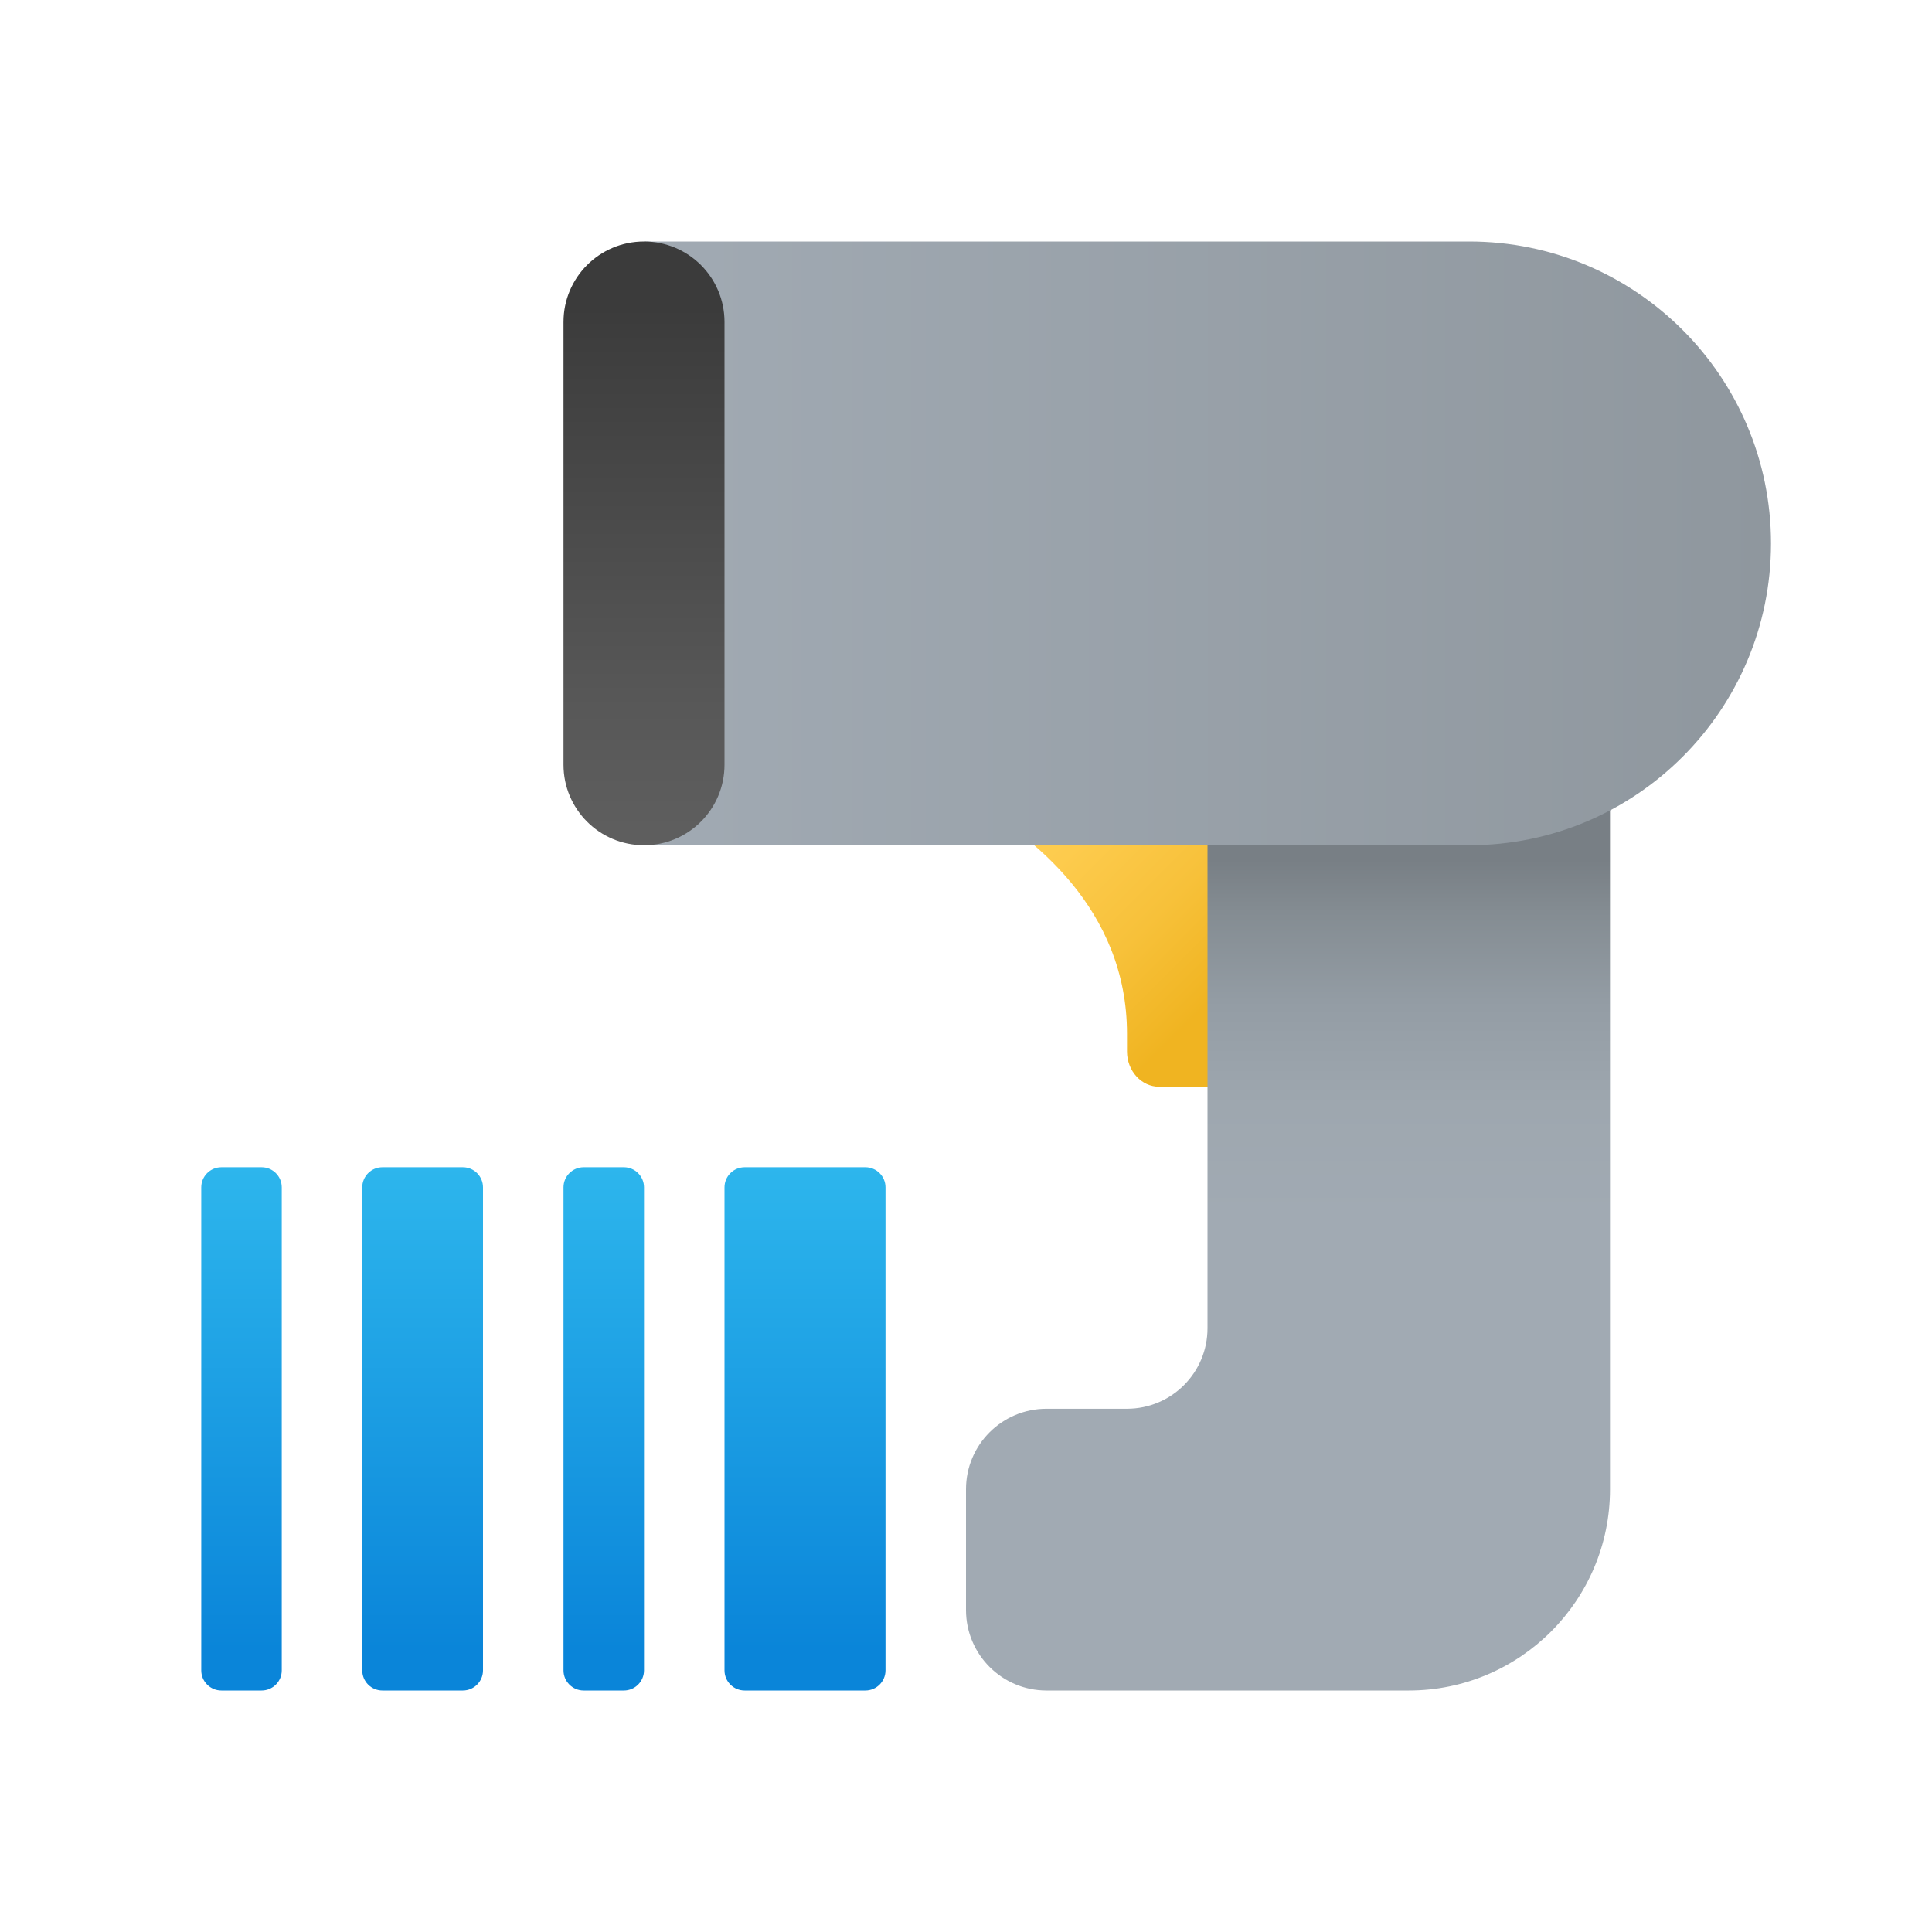 <svg xmlns="http://www.w3.org/2000/svg" viewBox="0 0 48 48"><linearGradient id="RY0SNzXQDtn_orGdj3DW~a" x1="26.479" x2="31.352" y1="18.734" y2="23.607" gradientUnits="userSpaceOnUse"><stop offset="0" stop-color="#ffcf54"/><stop offset=".261" stop-color="#fdcb4d"/><stop offset=".639" stop-color="#f7c13a"/><stop offset="1" stop-color="#f0b421"/></linearGradient><path fill="url(#RY0SNzXQDtn_orGdj3DW~a)" d="M24,18v1.83c1.655,0.919,4,2.761,4,5.853v0.439C28,26.607,28.358,27,28.8,27H32v-9H24z"/><linearGradient id="RY0SNzXQDtn_orGdj3DW~b" x1="6" x2="6" y1="26.995" y2="40.976" gradientUnits="userSpaceOnUse"><stop offset="0" stop-color="#33bef0"/><stop offset="1" stop-color="#0a85d9"/></linearGradient><path fill="url(#RY0SNzXQDtn_orGdj3DW~b)" d="M6.5,42h-1C5.224,42,5,41.776,5,41.5v-12C5,29.224,5.224,29,5.5,29h1	C6.776,29,7,29.224,7,29.5v12C7,41.776,6.776,42,6.5,42z"/><linearGradient id="RY0SNzXQDtn_orGdj3DW~c" x1="10.5" x2="10.5" y1="26.995" y2="40.976" gradientUnits="userSpaceOnUse"><stop offset="0" stop-color="#33bef0"/><stop offset="1" stop-color="#0a85d9"/></linearGradient><path fill="url(#RY0SNzXQDtn_orGdj3DW~c)" d="M11.5,42h-2C9.224,42,9,41.776,9,41.5v-12C9,29.224,9.224,29,9.5,29h2	c0.276,0,0.5,0.224,0.5,0.5v12C12,41.776,11.776,42,11.5,42z"/><linearGradient id="RY0SNzXQDtn_orGdj3DW~d" x1="15" x2="15" y1="26.995" y2="40.976" gradientUnits="userSpaceOnUse"><stop offset="0" stop-color="#33bef0"/><stop offset="1" stop-color="#0a85d9"/></linearGradient><path fill="url(#RY0SNzXQDtn_orGdj3DW~d)" d="M15.5,42h-1c-0.276,0-0.5-0.224-0.5-0.5v-12c0-0.276,0.224-0.5,0.5-0.5h1	c0.276,0,0.5,0.224,0.5,0.5v12C16,41.776,15.776,42,15.5,42z"/><linearGradient id="RY0SNzXQDtn_orGdj3DW~e" x1="20" x2="20" y1="26.995" y2="40.976" gradientUnits="userSpaceOnUse"><stop offset="0" stop-color="#33bef0"/><stop offset="1" stop-color="#0a85d9"/></linearGradient><path fill="url(#RY0SNzXQDtn_orGdj3DW~e)" d="M21.5,42h-3c-0.276,0-0.5-0.224-0.5-0.5v-12c0-0.276,0.224-0.5,0.5-0.5h3	c0.276,0,0.5,0.224,0.5,0.5v12C22,41.776,21.776,42,21.5,42z"/><linearGradient id="RY0SNzXQDtn_orGdj3DW~f" x1="32" x2="32" y1="39.17" y2="21.38" gradientUnits="userSpaceOnUse"><stop offset=".503" stop-color="#a1aab3"/><stop offset=".658" stop-color="#9ea7af"/><stop offset=".796" stop-color="#949da5"/><stop offset=".928" stop-color="#848c92"/><stop offset="1" stop-color="#787f85"/></linearGradient><path fill="url(#RY0SNzXQDtn_orGdj3DW~f)" d="M30,17v16c0,1.105-0.895,2-2,2h-2c-1.105,0-2,0.895-2,2v3c0,1.105,0.895,2,2,2h4h5	c2.761,0,5-2.239,5-5v-2V17H30z"/><linearGradient id="RY0SNzXQDtn_orGdj3DW~g" x1="16" x2="44" y1="13.5" y2="13.5" gradientUnits="userSpaceOnUse"><stop offset="0" stop-color="#a1aab3"/><stop offset="1" stop-color="#8f979e"/></linearGradient><path fill="url(#RY0SNzXQDtn_orGdj3DW~g)" d="M36.5,21H16V6h20.5c4.142,0,7.5,3.358,7.5,7.5v0C44,17.642,40.642,21,36.5,21z"/><linearGradient id="RY0SNzXQDtn_orGdj3DW~h" x1="16" x2="16" y1="23.213" y2="7.667" gradientUnits="userSpaceOnUse"><stop offset="0" stop-color="#636363"/><stop offset=".36" stop-color="#585858"/><stop offset=".987" stop-color="#3c3c3c"/><stop offset=".998" stop-color="#3b3b3b"/></linearGradient><path fill="url(#RY0SNzXQDtn_orGdj3DW~h)" d="M16,21L16,21c-1.105,0-2-0.895-2-2V8c0-1.105,0.895-2,2-2h0c1.105,0,2,0.895,2,2v11	C18,20.105,17.105,21,16,21z"/></svg>
